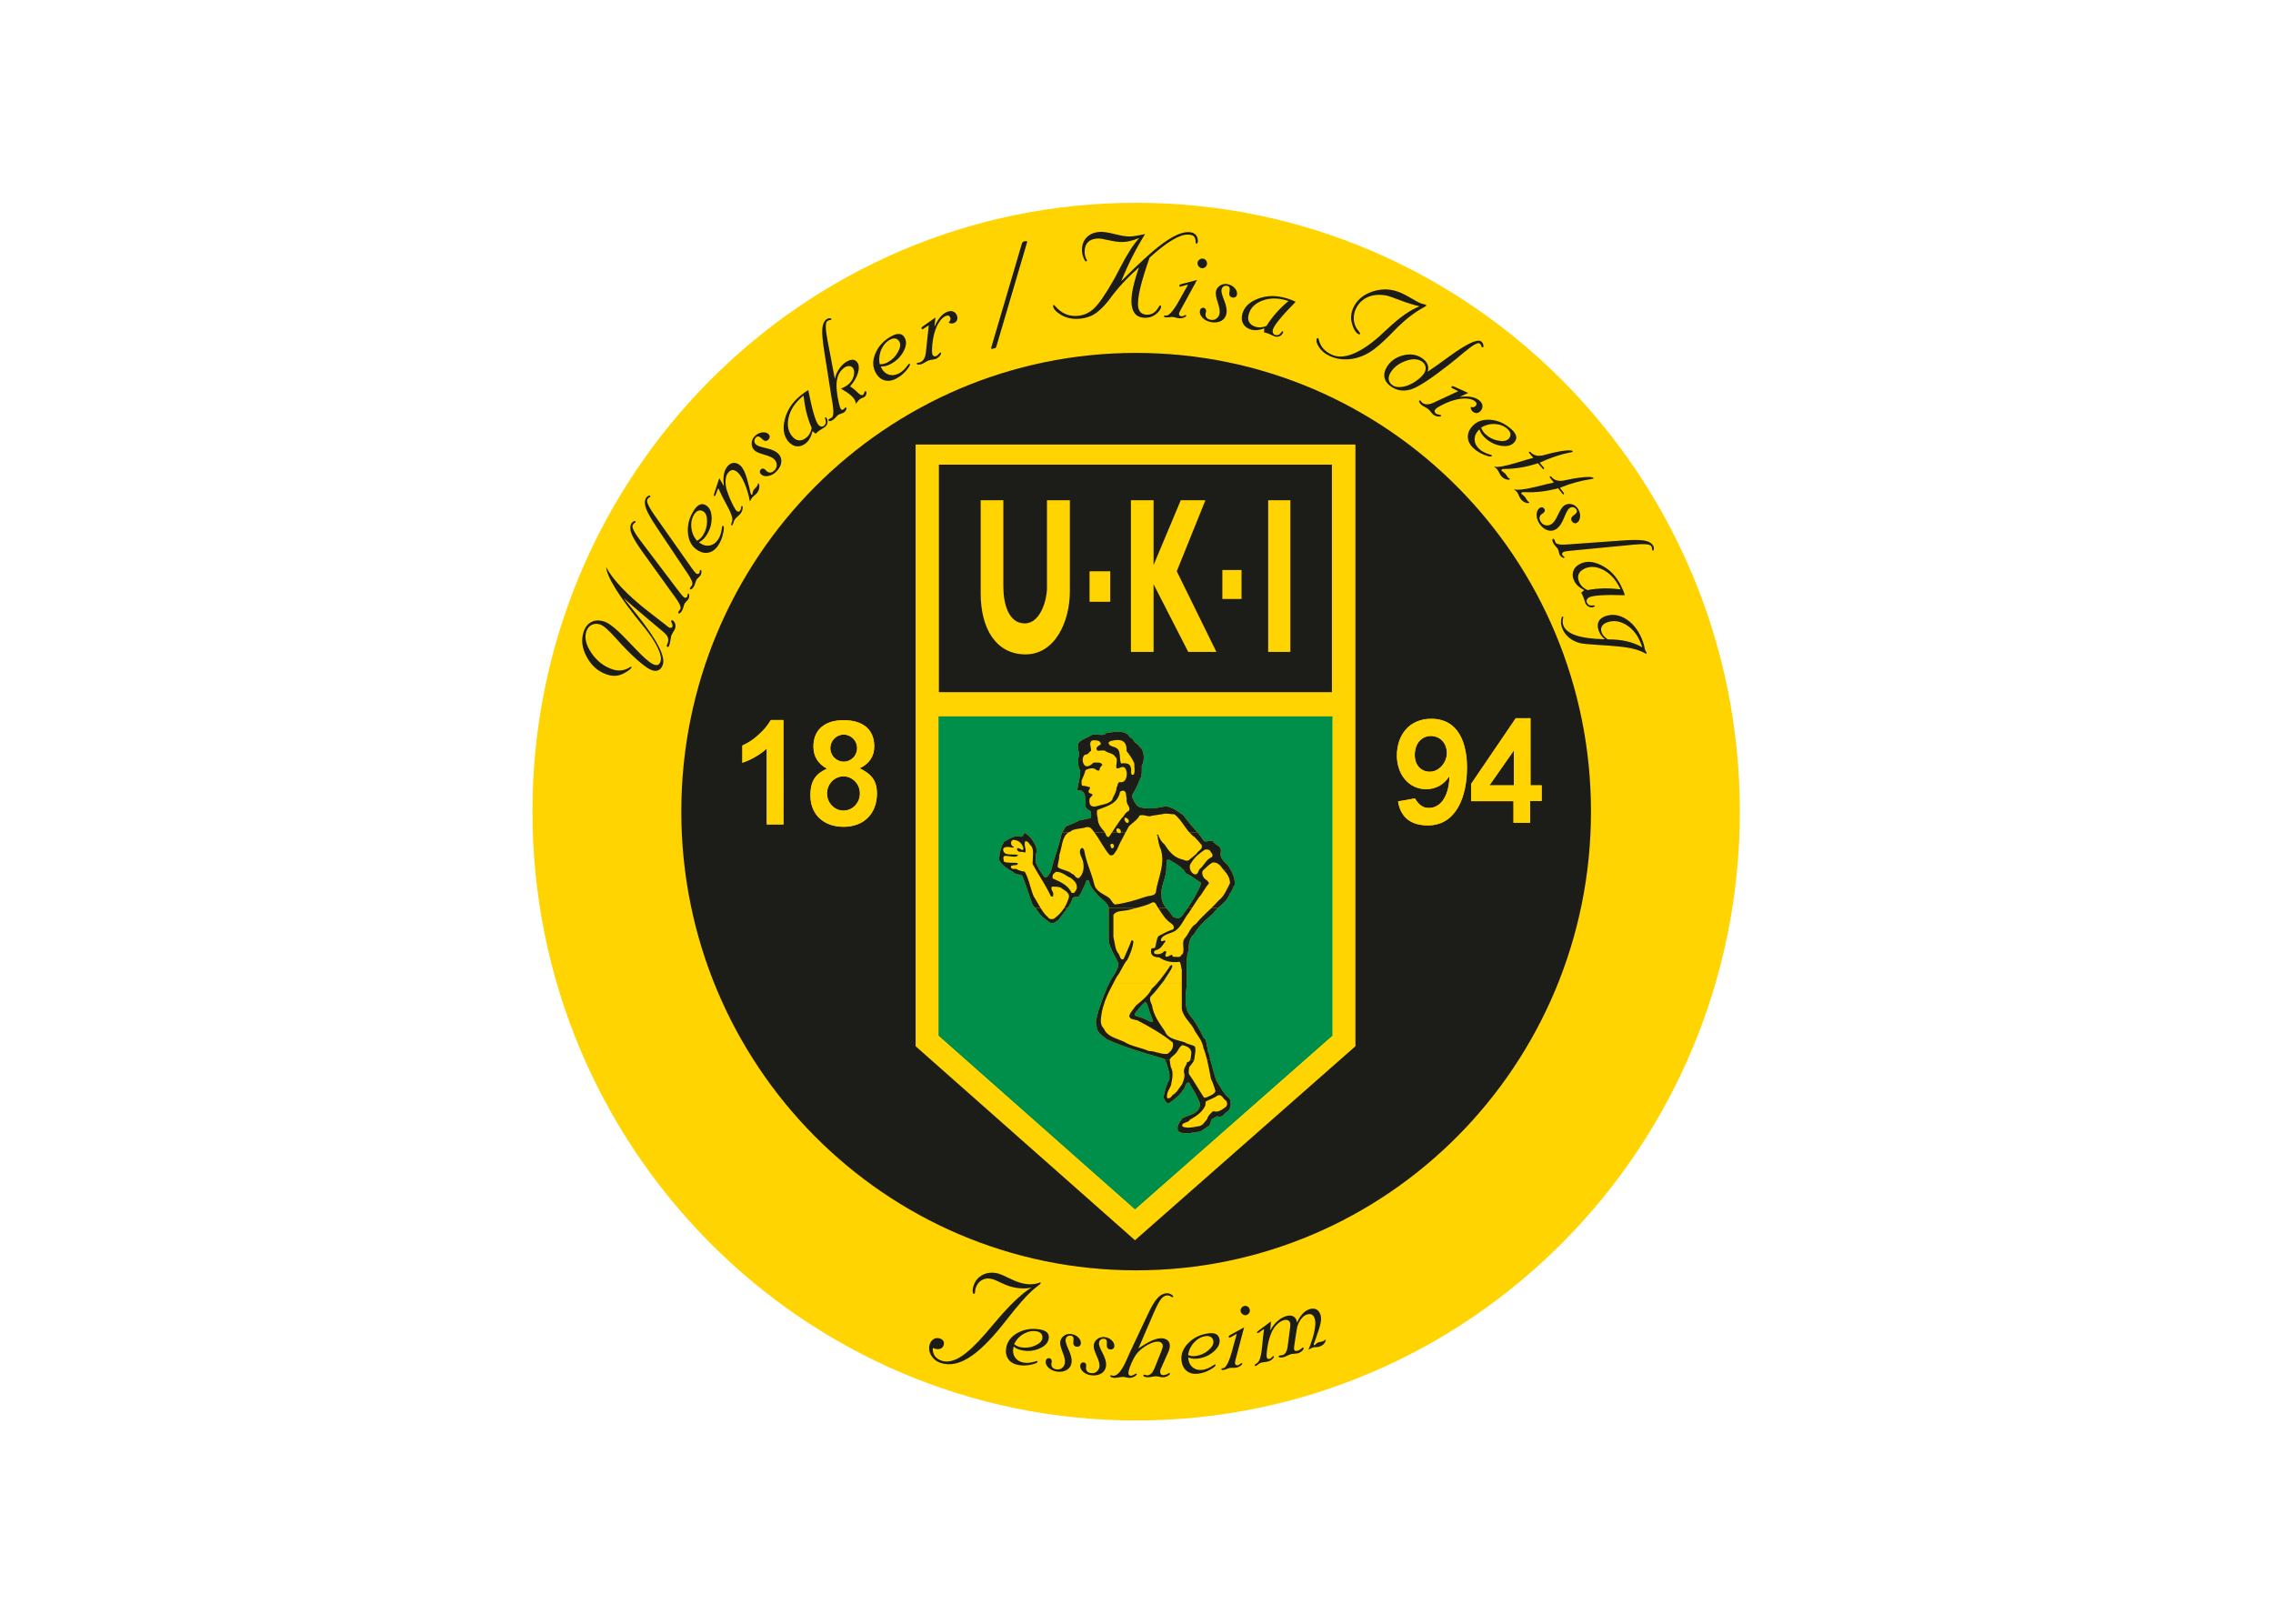 <svg clip-rule="evenodd" fill-rule="evenodd" stroke-miterlimit="10" viewBox="0 0 560 400" xmlns="http://www.w3.org/2000/svg"><g transform="matrix(1.166 0 0 1.166 -424.848 -279.892)"><path d="m476.867 411.52c0-71.043 57.11-128.629 127.559-128.629s127.558 57.586 127.558 128.629-57.109 128.628-127.558 128.628-127.559-57.585-127.559-128.628" fill="#ffd400" fill-rule="nonzero"/><path d="m645.941 391.355h-83.293v67.516l41.54 36.734 41.753-36.742z" fill="#008f4a" fill-rule="nonzero"/><path d="m606.289 451.777c.586.082.508.891.774 1.297.214 1.051.718 1.809.933 2.86-.906.027-1.414-.539-2.16-.782-.559-.214-1.227-.297-1.703-.593 0-.731.558-.864.769-1.352.453-.484.856-1 1.387-1.43m8.82-3.886c-.004.152-.011.304-.019.457-.27 2.132-.508 4.754.609 6.074 1.176 1.457 2.16 3.133 3.016 4.941.664.27.508 1.407.773 2.082 0 .43.051.836.266 1.051.48 1.973.961 3.918 1.547 5.754.879 1.352 1.57 2.918 2.851 3.887.508.972.215 2.488-.636 2.863-.563.406-.911 1.242-1.922.867-.481.16-.856.457-1.254.699-.16.434-.238.973-.481 1.297-.691.379-1.226.918-1.918 1.242-1.464.192-3.679.786-4.718-.16-.243-1.191.48-1.918.961-2.621 1.437-.836 3.675-.863 3.757-3.078-.586-1.676-1.519-2.996-2.32-4.457-.851-.187-.719.84-1.066 1.242-.852 1.324-2 2.348-3.332 3.16-.563-.214-.801-.73-1.012-1.324.266-1.375.586-2.699 1.227-3.726.027-.754.105-1.539-.188-2.051-.215-.836-.43-1.676-.855-2.324-4.157-1.243-8.372-2.43-12.129-4.133-.907-.809-2.133-1.266-2.215-2.914-.344-1.16.215-1.836.32-2.891.719-2.035 1.399-4.098 2.309-5.945z" fill="#ffd400"/><path d="m611.008 421.691c.801-.05.988.516 1.547.649.882.621 1.867 1.137 2.32 2.187 1.227.516 2.105 1.352 3.199 1.973 0 .109 0 .215.028.324-.989 2.617-2.508 4.672-4 6.75-.266.192-.399.543-.961.461-.348-.109-.774-.109-.985-.379-.801-1.379-2.215-2.109-2.375-4.105-.265-2.781 1.149-3.86 1.016-6.508.187-.352-.027-1.082.211-1.352m-12.328 26.2c.402-.828.851-1.61 1.371-2.325.238-.648.668-1.082.64-2-.64-1.484-1.574-2.671-2.054-4.562v-7.32c-.532-1.321-1.864-1.754-2.559-2.864-.691-.699-1.305-1.457-1.598-2.59-.082-.406-.668-.269-.64.161-.508 1.054-.934 2.187-1.547 3.105-.481.082-1.172-.055-1.305.379-.617 1.836-1.949 2.969-2.91 4.484-.559.27-.851.918-1.809.645-1.121-.781-2.214-1.59-2.882-2.832-.293-.352-.641-.649-.879-1.055-.719-1.996-1.36-4.051-2.106-5.996-.32-.324-.988-.297-1.465-.484-1.23-.891-2.773-1.461-3.468-2.946.054-1.539.429-2.726 1.015-3.781.957-.457 1.68-1.133 3.012-1.242.293.164 1.094.324 1.066-.242.133-.133.133-.379.399-.379.801.488 1.414 1.164 1.867 2 .399.594.801 1.621.399 2.566v1.7c.453 1.082 1.093 2.054 1.761 2.972.774.457.989-.676 1.414-1.027.614-2.863 1.731-5.211 2.293-8.153.293-.488.586-.949.879-1.46.957-.434 2-.758 2.879-1.27.828-.055 1.332-.434 2.238-.406.348-.242.243-1.297.028-1.617-.399-.192-.801-.379-.961-.813-.024-1.726.187-3.672-1.703-3.512-.028-.027-.055-.027-.082-.078.215-1.379.64-2.511.64-4.133-.64-.972-.453-2.402-.215-3.699-.293-.539-.32-1.215-.21-2 .636-.918 1.945-1.16 2.878-1.808 1.012-.352 2.504.461 3.067-.434.609-.078 1.226-.133 1.812-.215 1.52-.109 2.664.164 3.121 1.133.504.191.797.598 1.012 1.055.531.242.852.73 1.25 1.132.828.731.938 2.836.293 3.809-.023 1.109.109 2.242-.453 2.973-.426 1.187-.984 2.265-1.598 3.265-.05.649.321.891.426 1.352.242.375.508.754.801 1.027 1.601.782 4.211.348 5.945-.031 1.574.297 2.586 1.191 3.707 1.945 1.305 1.973 3.067 3.457 4.321 5.457.718.188 1.57-.379 1.945.082.426.836 1.785.727 1.598 2.188-.344 1.644 1.121 2.16 1.707 3.129.613 1.054 1.359 2.215 1.226 3.836-.398.488-.508 1.297-.961 1.73-.316.727-.691 1.403-1.254 1.918-.797.809-1.758 1.485-2.398 2.43-1.492 1.242-2.934 2.539-3.945 4.265-.852.676-1.254 1.836-1.145 3.43-.777 1.906-.352 4.672-.434 7.106z" fill="#ffd400"/><path d="m.001.001v-.082l.023-.082" fill="none" stroke="#1c1c19" stroke-width=".37" transform="matrix(1 0 0 -1 608.983 416.372)"/><path d="m621.805 471.41c.883-.027.961.781 1.523 1.106.477.324.399 1.297-.109 1.488-.664.484-1.414 1.133-2.531.809-.536.457-1.067.917-1.282 1.699-.586.621-.933 1.515-2.105 1.515-.852.215-2.238.43-3.067.028-.425-.922 1.254-.731 1.496-1.407 1.356-.757 2.637-1.566 3.305-3.023.027-.297.051-.57.106-.867.879-.457 1.894-.781 2.664-1.348m-5.918-7.523c-.106.316-.297.543-.692.554-.132.813-.773 1.11-.668 2.161.321.89-.132 1.808-.371 2.484-.668.812-1.121 1.836-2.054 2.324-.188.352-.664.891-1.149.594-.183-1.488.828-1.945.934-3.215.242-1.051.402-2.457-.133-3.266-.106-.515-.184-1.027-.238-1.593.008-.016.015-.031.019-.047l-1.066.004c.379.625.578 1.414.781 2.203.293.512.211 1.297.187 2.051-.64 1.027-.96 2.351-1.23 3.726.215.594.453 1.11 1.016 1.325 1.332-.809 2.48-1.836 3.332-3.161.347-.402.214-1.429 1.066-1.242.801 1.461 1.734 2.781 2.32 4.457-.078 2.215-2.32 2.242-3.761 3.078-.477.703-1.2 1.43-.957 2.621 1.039.942 3.25.352 4.718.161.692-.325 1.227-.864 1.918-1.243.243-.324.321-.863.481-1.296.402-.243.773-.54 1.254-.7 1.011.375 1.359-.461 1.918-.867.855-.375 1.148-1.891.64-2.863-1.281-.969-1.972-2.539-2.851-3.887-.449-1.402-.832-2.863-1.207-4.355l-.692-.008c.321 1.328.555 2.734.832 4.093.399.782.692 1.672.961 2.594-.32.754-1.203.942-1.894 1.32-.215 0-.481.137-.586-.027-1.067-1.617-2.028-3.348-3.145-4.914-.109-.457.024-.945.051-1.43.367-.527.859-.929 1.078-1.629z" fill="#1c1c19"/><path d="m606.289 451.777c.586.082.508.891.774 1.297.214 1.051.718 1.809.933 2.86-.906.027-1.414-.539-2.16-.782-.559-.214-1.227-.297-1.703-.593 0-.731.558-.864.769-1.352.453-.484.856-1 1.387-1.43m4.18 12.114c-.024-.047-.047-.086-.074-.125-4.157-1.243-8.372-2.43-12.129-4.133-.907-.809-2.133-1.266-2.215-2.914-.344-1.16.215-1.836.32-2.891 1.039-2.945 2-5.941 3.68-8.262.238-.648.668-1.082.64-2-.64-1.484-1.574-2.671-2.054-4.562v-7.113h5.722c-.48.117-.964.242-1.429.386-1.145.297-2.746.082-3.305 1.082v4.645c.32 1.242.348 2.726 1.066 3.512.348.402.266 1.402 1.067 1.187.531-1.297 1.172-2.566 1.68-3.945.21-.215.343.137.425.273-.238 1.457-.718 2.672-1.304 3.809-.934 1.051-1.36 2.535-2.243 3.59-1.386 2.754-3.039 5.238-3.355 9.101-.027.891.238 1.457.664 1.864.691 1.671 2.664 2.023 4.266 2.753 1.441.946 3.547 1.215 5.199 1.942 1.469.031 2.48.73 3.918.625.695-.461 1.414-1.164 1.176-2.406-2.215-1.809-4.801-3.266-7.442-4.672-.664-.215-1.652-.16-1.785-.946.293-.918.961-1.457 1.414-2.187 1.277-1.051 2.609-2.078 3.41-3.617 1.336-1.188 2.375-2.7 3.442-4.184.215-.246.293-.621.613-.758.32-.082.133.215.266.215-.426 1.188-1.227 2-1.786 3.051-.906 1.082-1.679 2.242-2.668 3.215-.585.433-.132 1.457.11 1.945.398 2.402 1.652 3.914 2.769 5.59.59 1.621 2.563 1.754 4.161 2.293.585.433 1.546.488 2.16.894.293.836-.078 1.809-.133 2.7-.004.015-.012.031-.016.047l-.812-.004c.136-.418.125-.989.215-1.446-.11-1.054-.961-1.351-1.868-1.594-.668.27-.851 1.024-1.281 1.54-.414.578-1.086.851-1.418 1.492zm-1.364-32c.782 1.191 1.5 2.461 2.704 3.222.347.219.879.867.398 1.297-1.117.352-2.078.891-3.062 1.406-.457.621-.457 1.672-.723 2.457-.188.133-.613.055-.801.215-.316 1.457.563 1.809 1.707 1.836.988.731 2.563 1.188 4.27.918.343.379.261 1.188.476 1.649v8.316c.403 2.027 2.055 2.918 2.774 4.699.691 1.082 1.547 2.028 1.785 3.539.316.754.562 1.582.769 2.446h.696c-.118-.461-.231-.926-.344-1.395-.215-.215-.266-.621-.266-1.051-.265-.675-.109-1.812-.773-2.082-.856-1.808-1.84-3.484-3.016-4.941-1.117-1.32-.879-3.942-.609-6.074.156-2.539-.375-5.535.453-7.563-.109-1.594.293-2.754 1.145-3.43 1.011-1.726 2.453-3.023 3.945-4.265.301-.445.676-.832 1.066-1.199h-1.375c-1.113 1.078-2.281 2.117-3.261 3.332-1.204.675-1.547 2.242-2.481 3.187-.613.863.348 2.887-.613 3.403-.215.675-1.094.324-1.735.378-.183-.082-.05-.461-.398-.406-.32.133-.801.539-1.176.324-.265-.406.403-.894-.023-1.136-.055.136-.321-.024-.403.136-.265.485-1.519.731-2 .352-.078-.379.028-.621.375-.648.055-.161.375-.028.508-.219.692-.348 1.012-1.078 1.492-1.645.079-.648-1.121.539-.933-.484.586-1.246 2.48-1.137 3.387-2.055 1.066-.945 1.574-2.43 2.503-3.512.215-.335.43-.671.645-1.007h-.91c-.395.57-.797 1.125-1.199 1.683-.266.192-.399.543-.961.461-.344-.109-.774-.109-.985-.379-.39-.668-.922-1.187-1.386-1.769zm-19.89 0c-.57.898-1.301 1.64-2.149 2.25-.453.164-1.039.136-1.226-.27-.649-.539-1.145-1.238-1.598-1.98h-1.109c.086.086.172.179.254.281.668 1.242 1.761 2.051 2.883 2.832.957.273 1.25-.375 1.808-.645.563-.882 1.246-1.632 1.844-2.468z" fill="#1c1c19"/><path d="m587.52 424.23c1.414.028 2.027.891 3.093 1.297.614.539 1.36.973 1.282 2.243-.243.402-.403 1.16-1.122.89-.718-1.621-2.347-2.297-3.972-3.023-.188-.84.293-1.11.719-1.407m-4.387 7.661c-.227-.246-.453-.481-.625-.774-.719-1.996-1.36-4.051-2.106-5.996-.32-.324-.988-.297-1.464-.484-.372-.27-.77-.508-1.168-.754l1.843.008c.375.148.785.262 1.27.312.879 1.489 1.199 3.539 1.89 5.215.532.789.973 1.66 1.469 2.473zm39.828-8c.617.707 1.25 1.429 1.301 2.742-.696 1.324-1.254 2.808-2.426 3.676-.477.55-.988 1.066-1.512 1.574l1.375.008c.442-.41.91-.805 1.332-1.231.563-.515.938-1.191 1.254-1.918.453-.433.563-1.242.961-1.73.106-1.266-.328-2.25-.816-3.125zm-8.473 0c.153.183.282.398.387.636 1.227.516 2.105 1.352 3.199 1.973 0 .109 0 .215.028.324-.723 1.914-1.731 3.528-2.801 5.071l.91-.004c.512-.797 1.027-1.59 1.57-2.368.774-.836 1.199-1.996 2.028-2.781-.082-.754-.856-.781-1.122-1.351-.289-.34-.449-1.149-.097-1.5h-.887c-.191.406-.266.945-.934.878-.375-.132-.691-.476-.871-.882zm-31.203 0c1.035 1.761 2.145 3.457 3.063 5.363.078.269.558.379.531-.027.269-.754-.691-1.188-.238-1.864.695.028 1.679-.027 2.078.379.695.512 1.922 1 1.386 2.242-.226.703-.527 1.336-.89 1.907h.707c.426-.602.808-1.247 1.062-2.016.137-.434.829-.297 1.309-.379.613-.918 1.039-2.051 1.547-3.105-.027-.43.558-.567.64-.161.293 1.133.907 1.891 1.598 2.59.695 1.11 2.027 1.543 2.559 2.864v.207h5.722c1.239-.321 2.489-.622 3.504-1.204.641-.082.746.375.934.727.105.156.207.313.308.469l1.665.008c-.493-.621-.907-1.313-.989-2.34-.234-2.465.848-3.594 1.004-5.656l-1.101-.004c-.332 1.578-.887 3.109-1.102 4.66-.211.867-1.465.676-2.211.972-2 .676-4.055 1.325-6.426 1.622-.613-.325-.773-1.079-1.336-1.485-1.172-.812-2.714-1.242-3.062-2.89-.246-1.016-.57-1.95-.899-2.883l-1.398.004c-.137.711-.465 1.269-.902 1.664-.828.137-.801-.758-1.442-.863-.402-.395-.992-.598-1.59-.797l-2.832-.004c-.031.121-.058.246-.082.367-.425.351-.64 1.484-1.414 1.027-.328-.449-.648-.914-.945-1.398z" fill="#1c1c19"/><path d="m599.117 418.344c.856-.242.774 1.215.055.863-.078-.297-.348-.617-.055-.863m-4.469 5.547c-.457-1.305-.918-2.606-1.183-4.118-.078-.269-.32-.808-.692-.457-.691.918.372 1.969.481 3.024.094.582.086 1.098-.004 1.555zm-8.164 0c.625-2.7 1.672-4.973 2.207-7.789.047-.071.09-.141.133-.215l1.356.004c-1.45.836-1.399 3.148-1.993 4.828.051 1.027-.398 1.703-.32 2.566.418.274.938.438 1.449.61zm-8.714 0c-.918-.571-1.817-1.161-2.301-2.2.054-1.539.426-2.726 1.015-3.781.957-.457 1.68-1.133 3.012-1.242.293.164 1.094.324 1.067-.242.132-.133.132-.379.398-.379.801.488 1.414 1.164 1.867 2 .399.594.801 1.621.399 2.566v1.7c.234.55.511 1.074.816 1.574l-.758.004c-.258-.442-.508-.883-.75-1.332 0-1.297.399-3.082-.347-3.864-.426-.269-.454-.972-1.2-.918-.347.704.215 1.54.055 2.348-.375.055-.695-.187-1.199-.105-.348.027-1.039-.813-.266-.786.317.082.742.598 1.063.243-.211-1.16-.879-1.864-2.106-1.996-.773.054-.691 1.375.027 1.429.055.407-.292.055-.32.219-.558-.164-1.734-.324-1.918.297-.055 1.539 1.863 1.023 3.09 1.215v.187c-.664.489-1.836-.027-2.773.055-.454.082-.211.863-.157 1.187.692.379 1.918.188 2.852.297.32.461-.481.489-.934.489-.906.132-.347 1.023.559.726.211.113.426.215.652.309zm37.89-8c.344.398.723.754 1.16 1.047.508.542 1.016 1.082 1.469 1.675.211 1-.801 1.137-1.094 1.785-.535.512-1.148.942-1.707 1.43-.64.215-1.015-.215-1.574-.269-1.73-.516-2.664-1.836-3.57-3.215-.641-.406-.906-1.16-1.254-1.836.027.109-.16.137-.16 0 .133 1.133.32 2.242.746 3.105.422 1.489.301 2.903.008 4.282l1.101-.004c.02-.262.028-.547.012-.848.184-.352-.027-1.082.211-1.352.801-.05.988.516 1.547.649.68.48 1.422.894 1.933 1.543l1.411.008c-.215-.5-.219-1.094.148-1.524.695-1.215 1.762-2.05 2.934-2.836.48-.027.961-.027 1.066.301.266.32.852.996.266 1.348-1.145.484-1.547 1.754-2.453 2.457-.063.07-.114.16-.157.254h.887c.035-.035.078-.067.125-.09.586-.57 1.145-1.137 1.867-1.543 1.254-.051 1.68.758 2.211 1.434.055.062.11.128.168.191l1.469.008c-.137-.246-.277-.484-.41-.711-.586-.973-2.051-1.488-1.707-3.133.187-1.457-1.172-1.351-1.598-2.187-.375-.461-1.227.105-1.949-.082-.422-.676-.903-1.293-1.406-1.891zm-20.074 0c1.144 1.531 1.996 3.367 3.238 4.804.906.321 1.039-.543 1.469-.972.578-1.34 1.234-2.582 1.906-3.828l-1.019-.004c-.012.05-.036.101-.063.156-.258.066-.504-.012-.668-.16l-1.121.004c-.215.316-.426.64-.637.968-.628.098-.64-.582-.878-.968z" fill="#1c1c19"/><path d="m599.996 396.414c1.789-.215 2.481.649 2.402 2.297.614.809 1.227 1.621 1.653 2.648-.055.782.215 1.864-.16 2.348-.856.27-.348-1-.586-1.457-.133-1-1.172-1-2.078-.922-.403-.914 0-2.644-.856-3.156-.508-.461-1.601-.324-1.785-1.16.184-.489.879-.461 1.41-.598m-4.664.027c.801.028 1.629.028 1.629.868-.375.297-1.336.644-.75 1.293.453.191 1.441-.243 1.812.191.641.402 1.657.457 2 1.16.696.485 0 1.672.266 2.403.563.191.883-.43 1.602-.215.933.675.718 3.375-.828 3.16-.586-.137-.504.808-.774 1.133-.051 1.136-.691 1.703-.93 2.621-.695.89-2.214.972-3.414 1.351-1.039.215-1.492-.324-1.386-1.351 0-.594.507-.649.668-1.11-.215-.375-1.012-.132-.829-.886.082-.219.375-.379.215-.598.078.027.106.027.078-.082-.531-.105-.933-.348-1.597-.32-.321-.11-.16-.676-.215-1.055.293-.73.64-1.406.851-2.242.59-.352 1.735-.649 2.27-.055.16.109.398.137.664.137 0-.594.297-.863.613-1.137-.078-.726-1.254-.539-1.89-.539-.403.488-1.52 1.27-2 .352-.453-.594-.348-2.188.64-2.079.371-.164.481-.593.879-.757.028-.836-.64-2.024.426-2.243m6.719 16.368c.586-.082 1.226.863.535 1.132-.402-.109-.828-.753-.535-1.132m-13.227 3.082c.25-.41.5-.809.75-1.246.957-.434 2-.758 2.879-1.27.824-.055 1.332-.434 2.238-.406.348-.242.243-1.293.028-1.617-.399-.192-.801-.379-.961-.813-.028-1.726.187-3.672-1.703-3.512-.028-.027-.055-.027-.082-.078.215-1.379.64-2.511.64-4.133-.64-.972-.453-2.402-.215-3.699-.293-.539-.32-1.215-.21-2 .636-.918 1.945-1.16 2.878-1.808 1.012-.352 2.504.461 3.067-.434.609-.078 1.226-.133 1.812-.215 1.52-.109 2.664.164 3.118 1.133.507.191.8.598 1.015 1.055.531.242.852.73 1.25 1.132.828.731.938 2.836.293 3.809-.023 1.109.109 2.242-.449 2.973-.43 1.187-.988 2.265-1.602 3.265-.05.649.321.891.426 1.352.242.379.508.754.801 1.027 1.598.782 4.211.348 5.945-.031 1.574.301 2.586 1.191 3.707 1.945.864 1.305 1.926 2.399 2.91 3.567l-1.699.004c-1.082-1.231-1.844-2.809-3.156-3.813-.723 0-1.281-.164-2-.133-.856.188-1.816.27-2.695.43-.797.406-1.758-.379-2.664-.027-.508 1-1.52 1.512-2.266 2.297-.231.418-.453.832-.68 1.25l-1.019-.004c.105-.465-.305-.91-.782-.813-.269.239-.191.594.051.809l-1.125.004c.656-1.004 1.324-1.992 2.008-2.949.559-.403.746-1.266 1.492-1.539.664-.782-.668-1.403-.398-2.618-.215-.675.051-1.867-1.016-1.675-.078.136-.347.082-.398.242-.426 2.457-2.696 3.023-4.774 3.808-.238.457-.027 1.215.055 1.649.023 1.484.801 2.16 1.438 2.969.031.035.058.07.082.113h-2.227c-.082-.113-.168-.223-.254-.328-.32-.379-.559-.891-1.414-.758-1.066.379-2.637.246-3.387.918-.125.047-.242.101-.351.164z" fill="#1c1c19"/><path d="m645.941 391.355h-83.293v67.516l41.54 36.734 41.753-36.742zm-88.113-57.394h92.934v127.121l-46.582 40.992-46.352-40.992z" fill="#ffd400"/><g fill="#1c1c19"><path d="m557.828 333.965h92.934v127.121l-46.582 40.988-46.352-40.988zm-49.508 77.555c0-53.528 43.028-96.915 96.106-96.915s96.105 43.387 96.105 96.915c0 53.527-43.027 96.914-96.105 96.914s-96.106-43.387-96.106-96.914m21.578-19.348h-2.652c-.789 1.269-1.344 1.941-2.437 2.957-1.243 1.152-2.063 1.711-3.59 2.433v3.629c1.074-.367 1.664-.636 2.648-1.199 1.043-.597 1.606-1 2.508-1.797v16.032h3.523zm9.907 5.933c0-1.582 1.269-2.859 2.832-2.859 1.566 0 2.832 1.277 2.832 2.859s-1.266 2.864-2.832 2.864c-1.563 0-2.832-1.282-2.832-2.864m-.696 9.579c0-1.996 1.559-3.618 3.477-3.618s3.473 1.621 3.473 3.618c0 2-1.555 3.621-3.473 3.621s-3.477-1.621-3.477-3.621m3.508-15.481c-4.027 0-6.379 2.055-6.379 5.551 0 2.152.996 3.676 2.871 4.687-2.3 1.047-3.507 2.446-3.507 5.661 0 4.023 2.785 6.621 7.015 6.621 4.274 0 7.039-2.774 7.039-7.043 0-2.903-1.402-4.235-3.664-5.313 1.953-.91 3.094-2.445 3.094-4.621 0-3.742-2.582-5.543-6.469-5.543m120.676 7.34c0-2.504 1.527-4.008 3.402-4.008 1.871 0 3.383 1.426 3.383 3.606 0 2.078-1.703 3.949-3.578 3.949-1.871 0-3.207-1.352-3.207-3.547m3.477-7.633c-4.668 0-7.247 3.488-7.247 7.777 0 3.868 2.446 7.086 6.149 7.086 2.027 0 3.699-.878 4.926-2.707.078 2.344-.899 6.68-4.348 6.68-1.379 0-2.199-.824-2.918-2.012l-3.566.625c.328 2.121 1.566 5.071 6.289 5.071 6.011 0 8.273-6.086 8.273-12.219 0-5.004-1.68-10.301-7.558-10.301m17.464 6.695-5.16 7.364h5.16zm-9.023 7.051v3.656h8.949v4.551h3.516v-4.59h2.437v-3.304h-2.359v-14.184h-3.113z"/><path d="m562.75 338.207h83.039v48.066h-83.039zm8.828 7.527v19.688c0 7.344 3.164 12.769 9.317 12.879 6.335.113 9.527-6.863 9.527-13.305v-19.262h-4.84v18.625c0 2.235-1.297 7.387-4.687 7.395-3.477.012-4.528-4.258-4.528-7.77v-18.25zm23.004 15.008h4.371v6.438h-4.371zm8.738-15.008h4.789v13.688l5.743-13.688h5.211l-6.055 15.008 8.371 17.028h-5.949l-7.321-14.282v14.282h-4.789zm19.321 14.743h4.054v6.117h-4.054zm9.683-14.743h4.688v32.036h-4.688z"/><path d="m492.434 359.852c.675 1.3 1.777 2.753 3.304 4.371 1.532 1.613 3.356 3.246 5.485 4.902l3.957 3.074c.05.039.129.102.234.192.199.156.352.25.453.285.141.051.262.051.363 0 .102-.051.176-.145.227-.289.051-.153.012-.367-.121-.641-.133-.277-.191-.441-.172-.5.02-.059.059-.101.109-.129.051-.031.106-.035.164-.015.243.082.43.308.563.668.129.359.133.718.012 1.082-.043.125-.172.351-.379.683-.211.332-.36.617-.438.856-.039.105-.09.382-.156.836-.066.449-.152.832-.262 1.148-.047.141-.097.242-.152.297-.059.055-.121.07-.199.043-.067-.023-.117-.063-.153-.125-.039-.063-.046-.117-.031-.164.028-.074.063-.164.106-.266.047-.101.078-.176.093-.226.161-.465.168-.883.024-1.246-.145-.364-.524-.797-1.133-1.297l-2.938-2.461c-1.167-.985-2.21-1.871-3.125-2.656-.914-.786-1.632-1.422-2.164-1.903.629.805 1.524 1.922 2.684 3.348 4.348 5.41 6.223 9 5.621 10.762-.187.562-.484.941-.887 1.144-.398.203-.871.207-1.418.016-.539-.184-1.304-.688-2.308-1.504-1-.817-2.106-1.852-3.309-3.102-.5-.512-1.164-1.226-1.988-2.144-1.512-1.696-2.606-2.66-3.281-2.895-.653-.23-1.25-.211-1.797.051s-.93.711-1.149 1.348c-.457 1.343-.117 2.863 1.024 4.558 1.14 1.696 2.605 2.856 4.398 3.477 1.328.465 2.571.332 3.723-.395.164-.105.258-.152.285-.144.047.019.078.043.09.082.016.035.012.082-.008.14-.02.059-.125.172-.316.348-.192.172-.407.328-.641.469-.746.488-1.457.777-2.133.867s-1.402 0-2.183-.274c-1.801-.625-3.2-1.867-4.196-3.718-.992-1.856-1.199-3.629-.621-5.325.34-1 .91-1.687 1.707-2.058.797-.375 1.711-.379 2.75-.02 1.059.368 2.703 1.743 4.945 4.121l.266.286c1.492 1.582 2.625 2.718 3.399 3.402.769.684 1.375 1.102 1.808 1.25.348.121.629.129.852.027.218-.105.386-.328.504-.672.222-.656.027-1.628-.59-2.914-.614-1.285-1.586-2.75-2.914-4.394l-.239-.278c-4.988-6.113-7.57-10.242-7.75-12.378" fill-rule="nonzero"/><path d="m506.293 365.223-5.848-8.125c-1.375-1.891-2.242-3.289-2.609-4.192-.363-.902-.391-1.648-.082-2.234.094-.176.234-.324.422-.434.183-.109.32-.14.41-.093.035.019.059.05.074.097.012.047.012.086 0 .114-.012.015-.051.05-.125.105-.226.152-.39.324-.492.52-.23.437.324 1.546 1.668 3.328l.293.379 7.98 10.535c.223.289.414.523.579.703.167.18.296.297.394.351.113.059.231.075.352.04.117-.032.203-.102.261-.208.051-.097.075-.21.075-.335-.004-.125 0-.2.011-.219.016-.035.051-.063.102-.082.047-.016.086-.02.113-.004.078.039.121.183.129.426.008.242-.043.468-.152.671-.063.118-.203.286-.422.508-.223.223-.371.414-.453.563-.043.082-.102.273-.18.578-.078.309-.172.562-.281.766-.121.23-.25.41-.391.535-.137.125-.25.164-.34.117-.051-.031-.086-.074-.093-.137-.016-.066-.004-.125.023-.176.027-.054.09-.144.187-.265.102-.125.172-.231.219-.321.219-.41-.172-1.277-1.164-2.609-.285-.383-.504-.684-.66-.902" fill-rule="nonzero"/><path d="m508.895 360.094-5.563-8.324c-1.309-1.938-2.129-3.368-2.461-4.282-.332-.918-.336-1.66-.008-2.238.102-.172.246-.312.438-.414.187-.106.328-.133.414-.082.031.019.054.055.066.102.016.046.012.085 0 .109-.012.019-.055.051-.129.101-.23.145-.402.313-.512.504-.242.426.274 1.555 1.555 3.383l.277.391 7.614 10.808c.211.297.394.539.554.727.161.184.286.305.379.359.114.067.231.086.352.059.117-.031.207-.098.269-.203.055-.094.082-.207.086-.332 0-.125.008-.199.016-.215.023-.035.059-.063.105-.078.051-.02.09-.02.114-.004.078.047.117.187.113.433 0 .243-.059.465-.172.664-.066.114-.211.278-.441.493-.231.218-.387.398-.469.547-.047.078-.113.269-.203.574-.09.301-.192.551-.305.754-.129.226-.266.398-.41.519-.141.121-.258.156-.344.106-.051-.032-.082-.078-.09-.141-.011-.066 0-.121.032-.176.027-.051.093-.136.199-.258.101-.121.179-.222.226-.312.231-.402-.129-1.285-1.074-2.648-.269-.391-.48-.7-.629-.926" fill-rule="nonzero"/><path d="m512.059 354.605c.039.051.125.122.254.211.679.461 1.363.618 2.058.473.692-.148 1.274-.574 1.742-1.277.407-.61.672-1.426.793-2.446.028-.238.055-.371.074-.406.028-.019.059-.031.098-.035s.074.004.106.027c.179.125.175.653-.024 1.59-.191.938-.543 1.785-1.043 2.535-.57.856-1.258 1.364-2.062 1.524-.805.164-1.617-.035-2.434-.594-1.156-.789-1.793-2.016-1.91-3.68-.113-1.668.336-3.258 1.344-4.769.402-.602.82-.981 1.25-1.129.429-.153.875-.07 1.328.238.734.504 1.101 1.399 1.098 2.692-.004 1.292-.383 2.503-1.133 3.632-.223.332-.461.614-.707.84-.246.227-.524.418-.832.574m-.434-.296c.262-.137.488-.297.684-.473.195-.176.379-.391.547-.641.589-.886.89-1.863.906-2.937.015-1.071-.231-1.778-.735-2.121-.343-.235-.687-.309-1.027-.219-.344.09-.644.328-.906.723-.531.793-.75 1.722-.656 2.789.089 1.066.488 2.027 1.187 2.879"/><path d="m516.152 343.191c-.14.239-.269.543-.394.914-.125.372-.223.598-.293.684-.024.031-.063.051-.121.059-.055.004-.102-.008-.141-.039-.07-.059.051-.52.356-1.383.308-.864.57-1.649.785-2.348l.996 1.707c-.141-.93-.152-1.742-.035-2.433.113-.688.359-1.27.738-1.739.367-.465.793-.718 1.27-.769.476-.051.941.109 1.398.484.375.305.711.809 1.016 1.512.3.703.605 1.703.91 3.004.043.203.101.461.176.765.113.563.203.868.265.918.031.024.074.036.129.028.055-.004.098-.024.121-.055.012-.016.039-.148.078-.395.039-.246.129-.46.274-.64.043-.055.125-.141.238-.254.117-.113.207-.207.27-.285.105-.133.191-.274.257-.422.067-.145.11-.293.133-.445.207.246.281.586.223 1.007-.059.43-.235.825-.531 1.192-.079.101-.235.246-.465.433-.231.192-.403.356-.512.497-.07.085-.145.199-.223.335-.078.133-.164.29-.254.461-.269-1.437-.652-2.726-1.152-3.867-.496-1.14-.988-1.906-1.476-2.308-.411-.336-.77-.489-1.086-.457-.309.027-.629.246-.957.652-.282.351-.438.894-.473 1.625-.035.73.078 1.465.332 2.203.344 1.012.719 1.918 1.125 2.723.406.804.703 1.285.891 1.433.136.117.265.168.382.16.114-.008.227-.082.332-.21.125-.161.2-.352.223-.579.02-.23.035-.347.039-.355.028-.031.067-.043.121-.039.051.004.094.019.125.047.086.066.09.277.012.629-.078.351-.223.66-.434.925-.132.164-.328.364-.589.59-.262.227-.434.391-.512.492-.141.172-.258.418-.352.735-.097.316-.176.512-.238.59-.016.039-.051.058-.094.058-.047.004-.109-.015-.183-.051-.039-.031-.016-.156.062-.375.082-.218.137-.406.172-.562.125-.57-.262-1.672-1.164-3.301-.758-1.387-1.352-2.57-1.77-3.551" fill-rule="nonzero"/><path d="m523.816 332.223c.442-.461.961-.735 1.551-.817s1.051.039 1.379.36c.176.168.258.355.25.566s-.101.414-.289.606c-.156.167-.344.25-.559.25-.214 0-.402-.079-.566-.243-.43-.418-.742-.644-.937-.683-.2-.039-.383.031-.559.215-.227.238-.34.488-.332.75.004.265.121.511.359.742.258.254.973.508 2.149.761 1.172.258 2.008.633 2.511 1.122.508.496.735 1.089.68 1.777-.058.691-.383 1.348-.98 1.973-.528.55-1.118.886-1.774 1.003-.652.122-1.164 0-1.527-.355-.16-.152-.246-.324-.254-.508-.012-.187.055-.351.191-.496.141-.144.297-.215.473-.203s.359.109.547.293c.066.09.113.156.152.191.274.266.559.387.86.364.297-.024.597-.192.898-.504.316-.332.465-.723.445-1.164-.023-.442-.207-.832-.558-1.176-.344-.336-1.043-.652-2.086-.942-1.047-.289-1.735-.593-2.055-.91-.41-.398-.609-.886-.597-1.465.011-.574.218-1.078.628-1.507" fill-rule="nonzero"/><path d="m535.152 322.465c.383 2 .758 3.629 1.125 4.887.364 1.257.696 2.062.989 2.418.179.214.379.343.605.386.223.039.426-.019.609-.172.36-.308.473-.664.344-1.07s-.168-.633-.113-.68c.035-.031.074-.043.113-.039.039.008.074.031.106.071.23.277.328.609.289 1-.035.386-.219.718-.547.996-.082.074-.301.211-.652.414-.352.203-.641.402-.872.597-.117.098-.203.176-.261.231-.055.055-.114.113-.168.172l-.676-.532c-.141.583-.324 1.079-.547 1.485-.219.406-.492.746-.812 1.019-.629.532-1.282.762-1.961.696-.68-.067-1.285-.418-1.809-1.051-.957-1.149-1.203-2.676-.742-4.578.457-1.903 1.508-3.551 3.152-4.942.375-.32.707-.578.992-.781.286-.203.567-.379.836-.527m-.992 1.164-.379.32c-1.488 1.262-2.418 2.699-2.785 4.301-.367 1.605-.121 2.93.742 3.969.446.539.934.828 1.457.871.524.043 1.059-.172 1.61-.637.269-.226.488-.5.66-.816.172-.317.312-.703.414-1.16-.453-1.032-.82-2.11-1.102-3.239-.285-1.125-.488-2.328-.617-3.609"/><path d="m540.113 324.359-1.566-9.925c-.375-2.313-.516-3.957-.434-4.93.086-.977.395-1.652.926-2.027.172-.122.363-.188.574-.196.211-.011.348.024.403.106.023.035.031.074.027.121-.004.043-.023.078-.055.101-.015.012-.066.02-.144.028-.282.039-.504.117-.676.238-.434.309-.414 1.676.051 4.109l.023.114 1.524 8.015c.14-.691.406-1.347.796-1.968.391-.622.84-1.114 1.348-1.469.57-.406 1.078-.613 1.524-.629.449-.016.804.172 1.074.559.367.531.414 1.265.14 2.21-.269.942-.828 1.903-1.672 2.879.528.305 1.051.719 1.575 1.246.523.528.906.704 1.152.532.113-.082.199-.219.258-.414.058-.196.113-.313.164-.344.031-.024.074-.035.129-.027.051.004.086.019.101.046.102.141.114.34.039.594-.07.258-.203.449-.39.582-.063.047-.211.117-.438.211-.226.094-.398.184-.523.27-.098.07-.211.179-.344.332-.129.156-.301.371-.508.652-.015-.199-.054-.387-.109-.558-.063-.172-.148-.34-.262-.508-.422-.61-1.183-1.223-2.281-1.848-.223-.125-.391-.223-.496-.293.269-.117.519-.242.75-.367.226-.125.437-.254.625-.387.617-.437 1.047-1.035 1.281-1.793.235-.758.195-1.363-.117-1.82-.184-.262-.449-.402-.793-.418-.344-.012-.695.105-1.055.359-.652.465-1.105 1.098-1.363 1.907-.254.808-.32 1.812-.191 3.011.097.879.234 1.692.406 2.434.176.742.316 1.195.426 1.351.082.114.164.18.254.196.093.015.199-.02.32-.106.074-.051.152-.125.23-.218.082-.098.133-.149.149-.161.031-.023.07-.027.113-.015.047.008.082.035.109.078.063.09.047.238-.054.445-.102.207-.254.383-.457.528-.106.074-.309.16-.606.257-.297.098-.515.196-.652.293-.074.051-.211.192-.41.422-.199.231-.395.414-.59.555-.203.144-.399.238-.582.281-.18.043-.301.027-.352-.047-.047-.066-.066-.133-.062-.199.004-.062.035-.117.09-.156.066-.047.164-.098.296-.153.133-.054.227-.101.286-.144.406-.289.461-1.324.164-3.106-.063-.371-.114-.648-.145-.836" fill-rule="nonzero"/><path d="m550.477 317.465c.011.062.05.168.121.312.371.735.898 1.207 1.574 1.418s1.387.125 2.133-.257c.648-.336 1.273-.918 1.871-1.754.136-.196.222-.297.258-.317.031-.004.066 0 .101.016.035.015.063.039.082.078.098.195-.164.652-.781 1.379-.621.726-1.332 1.293-2.133 1.707-.906.465-1.75.574-2.535.32-.781-.254-1.395-.824-1.844-1.715-.633-1.254-.601-2.64.098-4.152.699-1.516 1.851-2.684 3.461-3.516.64-.328 1.187-.453 1.633-.375.449.082.8.368 1.047.864.402.796.292 1.761-.329 2.89-.625 1.129-1.535 2-2.734 2.621-.355.184-.695.313-1.02.391-.324.074-.66.105-1.003.09m-.235-.469c.293.008.567-.019.824-.078.254-.059.516-.156.782-.293.941-.484 1.675-1.195 2.203-2.125.527-.93.652-1.668.379-2.215-.192-.375-.457-.609-.797-.695-.344-.09-.723-.028-1.141.187-.844.434-1.48 1.141-1.91 2.117-.43.977-.543 2.012-.34 3.102"/><path d="m560.613 308.766-1.101.718c-.043.028-.082.051-.121.071-.036.019-.075.039-.121.054-.04.016-.071.012-.102-.015-.031-.028-.055-.063-.074-.11-.031-.086-.035-.16-.008-.222.031-.067.109-.145.234-.239l2.703-1.902-.226 1.977c.402-.879.824-1.575 1.261-2.094.442-.516.922-.875 1.442-1.078.476-.184.898-.203 1.269-.059.368.141.633.426.793.848.133.348.137.668.02.957-.121.289-.352.5-.699.637-.184.07-.371.097-.555.078-.184-.02-.359-.086-.531-.192.175-.164.289-.34.355-.527.063-.184.059-.363-.004-.531-.078-.207-.195-.34-.348-.391-.156-.055-.351-.035-.593.059-.41.156-.813.496-1.207 1.019-.395.52-.727 1.16-.992 1.922-.333.949-.547 1.973-.649 3.074-.098 1.102-.09 1.805.023 2.106.071.187.176.312.313.375.133.058.293.054.48-.02.168-.062.344-.207.536-.426.187-.218.296-.332.324-.343.031-.004.062.004.09.023.027.016.05.035.07.059.055.14-.039.359-.274.656-.234.293-.523.508-.867.641-.109.043-.347.093-.707.144-.359.051-.648.117-.871.207-.14.051-.359.168-.652.352-.293.179-.531.304-.707.371-.223.086-.442.129-.66.121-.215-.008-.336-.051-.364-.125-.023-.055-.027-.109-.011-.156.011-.047.039-.078.074-.094.027-.008.113-.02.254-.031.136-.012.25-.035.332-.067.719-.277 1.137-.988 1.254-2.136.008-.067.011-.114.015-.137z" fill-rule="nonzero"/><path d="m573.883 313.773-.106-.191 6.547-22.211.246-.277.653-.153.183.207-6.547 22.211-.191.235z" fill-rule="nonzero"/><path d="m606.309 289.496c-1 1.617-1.914 3.25-2.743 4.891-.828 1.644-1.593 3.332-2.289 5.066 3.649-3.699 6.563-6.351 8.735-7.945 2.176-1.594 3.953-2.406 5.336-2.43.668-.012 1.187.145 1.558.465.367.32.555.785.567 1.387.004.183-.024.324-.078.433-.059.106-.133.16-.223.16-.059.004-.106-.035-.137-.109s-.047-.184-.047-.324c-.011-.547-.148-.93-.418-1.156-.269-.231-.711-.336-1.328-.325-.894.016-2.015.434-3.363 1.262-1.344.824-2.879 2.027-4.606 3.609-.843 2.372-1.468 4.372-1.875 5.993-.402 1.625-.597 2.925-.582 3.902.012.715.188 1.258.528 1.625.34.363.828.543 1.469.531.972-.015 1.757-.539 2.347-1.566.145-.266.25-.399.32-.399.051 0 .098.016.145.051.043.035.066.074.07.125.008.473-.312.996-.953 1.567-.644.57-1.414.863-2.308.879-.977.015-1.719-.266-2.223-.844-.5-.582-.762-1.446-.785-2.594-.012-.844.117-1.879.39-3.102.274-1.226.676-2.597 1.207-4.117-2.461 2.18-4.511 4.391-6.148 6.637-.125.18-.215.305-.262.367-1.144 1.43-2.211 2.426-3.207 2.992-1 .567-2.148.864-3.453.887-1.355.023-2.539-.289-3.547-.934-1.008-.648-1.515-1.257-1.527-1.832.019-.058.043-.105.074-.144.027-.035.055-.047.074-.039.051 0 .16.105.336.312 1.207 1.379 2.645 2.051 4.309 2.02 1.383-.024 2.609-.496 3.668-1.422 1.062-.926 2.465-2.922 4.219-5.984.328-.563.789-1.426 1.39-2.598 1.531-2.988 2.914-5.148 4.149-6.481-.684.286-1.317.5-1.903.641-.586.145-1.156.219-1.703.227-.726.015-1.664-.11-2.812-.368-1.145-.257-1.891-.382-2.239-.378-.957.019-1.683.273-2.179.765s-.735 1.192-.719 2.102c.008.594.148 1.136.418 1.625.051.09.074.148.074.168.004.039-.015.082-.055.121-.039.043-.085.062-.132.062-.149.004-.329-.25-.536-.761-.211-.512-.316-1.051-.328-1.614-.019-1.152.332-2.078 1.059-2.781.726-.703 1.707-1.066 2.941-1.09.66-.011 1.657.153 3 .492 1.34.336 2.371.497 3.086.485.321-.004.719-.047 1.203-.121.481-.074 1.161-.203 2.036-.391" fill-rule="nonzero"/><path d="m615.398 300.16-1.531.422c-.019.008-.047.016-.074.02h-.09c-.062-.004-.105-.032-.133-.079-.027-.046-.035-.105-.031-.175.004-.059.039-.11.102-.153.062-.039.148-.078.261-.109l3.395-.899-3.504 6.391c-.105.195-.18.348-.23.461-.047.113-.071.211-.078.289-.012.172.027.301.117.387.086.09.222.137.402.152.176.012.359-.035.547-.137.187-.101.293-.152.312-.152.028.012.055.039.086.074.024.039.043.082.051.133-.008.11-.176.227-.5.356s-.648.179-.976.156c-.161-.012-.391-.059-.688-.141-.301-.082-.531-.129-.687-.14l-.055-.004c-.078-.008-.27.011-.574.05-.301.039-.563.055-.782.039-.148-.011-.257-.035-.324-.074-.066-.043-.109-.101-.121-.183.004-.039.027-.078.07-.121s.078-.055.106-.043c.07.004.144.019.223.043.019.004.035.004.043.004.687.05 1.71-1.192 3.074-3.723.64-1.176 1.172-2.125 1.59-2.844m1.992-4.57c.019-.25.14-.469.359-.656.223-.188.473-.27.75-.25.266.019.488.136.668.351.176.215.254.465.238.758-.023.273-.14.5-.363.68-.219.183-.457.265-.715.246-.246-.02-.468-.141-.668-.375-.199-.231-.285-.481-.269-.754"/><path d="m623.719 300.074c.629.114 1.144.395 1.539.844.398.445.558.898.476 1.355-.039.239-.148.415-.324.528-.176.109-.394.144-.66.097-.223-.043-.395-.152-.516-.332-.117-.175-.16-.382-.117-.609.102-.59.113-.98.035-1.168-.078-.187-.242-.305-.484-.348-.324-.058-.594-.011-.805.141-.215.149-.351.391-.41.719-.059.355.133 1.097.578 2.222.446 1.129.61 2.04.488 2.735-.125.703-.484 1.223-1.082 1.562-.593.336-1.316.43-2.16.282-.75-.133-1.355-.442-1.82-.922-.461-.485-.648-.977-.559-1.485.035-.218.129-.382.274-.496.148-.113.32-.148.515-.113.196.031.34.129.43.281.086.156.11.364.067.621-.04.106-.067.184-.075.235-.066.375-.004.683.184.922.187.242.488.398.914.472.453.082.855-.011 1.203-.277.352-.266.57-.641.656-1.125.082-.477-.05-1.238-.398-2.277-.348-1.04-.481-1.782-.402-2.227.097-.566.386-1.008.867-1.32.48-.317 1.008-.422 1.586-.317" fill-rule="nonzero"/><path d="m638.129 303.813c-1.426 1.441-2.555 2.667-3.379 3.675s-1.301 1.739-1.43 2.184c-.074.269-.07.512.024.723.09.207.25.347.48.414.449.129.809.027 1.07-.309.258-.34.422-.496.493-.477.047.012.078.04.093.075.016.035.016.078.004.129-.097.347-.316.617-.656.8-.34.184-.715.219-1.125.098-.105-.027-.34-.137-.703-.316-.363-.18-.691-.313-.98-.395-.145-.043-.254-.07-.332-.09-.079-.015-.157-.031-.235-.043l.059-.863c-.559.207-1.067.328-1.524.371-.461.039-.89.004-1.293-.113-.785-.231-1.34-.649-1.668-1.254-.324-.609-.375-1.309-.152-2.106.41-1.441 1.523-2.503 3.344-3.179 1.816-.68 3.754-.719 5.816-.121.469.132.867.265 1.195.394.329.125.625.262.899.403m-1.508-.176-.473-.141c-1.871-.543-3.566-.516-5.089.07-1.524.59-2.469 1.539-2.836 2.844-.196.676-.16 1.246.097 1.707.258.461.735.793 1.422.992.336.098.684.129 1.039.098.36-.035.754-.133 1.184-.301.594-.957 1.273-1.871 2.039-2.738.765-.863 1.637-1.711 2.617-2.531"/><path d="m664.313 304.77c-1.301-.313-2.692-.747-4.168-1.309-1.477-.559-2.34-.867-2.586-.922-1.563-.34-2.946-.254-4.145.258-1.203.512-2.074 1.379-2.613 2.601-.301.688-.43 1.399-.387 2.122.047.726.254 1.382.629 1.972.105.156.254.344.441.559.215.254.301.429.258.531-.039.059-.074.094-.113.106-.039.011-.094.004-.172-.02-.574-.258-1.035-.965-1.387-2.121-.355-1.152-.285-2.281.2-3.387.753-1.707 2.148-2.894 4.183-3.554 2.035-.657 4.047-.536 6.043.359.563.254 1.258.625 2.094 1.113.832.485 1.406.801 1.726.945.262.118.539.211.825.278.289.062.437.098.445.101.066.028.105.063.125.098.016.035.012.086-.004.156-.023.043-.188.153-.504.317-1.852 1.008-3.703 2.418-5.559 4.23-.273.274-.671.68-1.187 1.215-1.981 2.02-3.582 3.395-4.809 4.121-1.371.805-2.777 1.274-4.218 1.402-1.442.129-2.805-.097-4.086-.675-.973-.438-1.723-1.047-2.246-1.828-.524-.778-.688-1.391-.493-1.832.028-.063.067-.106.121-.125.055-.02.11-.016.176.011.035.016.074.133.121.352.352 1.429 1.282 2.48 2.782 3.156 1.191.539 2.617.492 4.273-.137 1.656-.625 3.508-1.824 5.551-3.597.426-.371 1.047-.946 1.871-1.723 2.641-2.484 4.914-4.074 6.812-4.773" fill-rule="nonzero"/><path d="m666.012 318.59c1.23-.836 2.804-1.949 4.715-3.348 3.554-2.574 5.742-3.605 6.562-3.086.211.133.363.336.453.61.09.273.098.468.031.578-.023.035-.066.062-.129.082-.066.019-.121.015-.16-.012-.027-.016-.082-.137-.164-.363-.086-.223-.195-.379-.332-.465-.386-.246-1.511.414-3.375 1.98-1.179.996-2.168 1.809-2.965 2.43-3.898 3.051-6.593 4.816-8.086 5.293-1.496.477-2.855.328-4.078-.449-.855-.539-1.375-1.18-1.562-1.93-.184-.746-.02-1.535.492-2.363.75-1.215 1.867-2.016 3.352-2.41 1.484-.395 2.796-.231 3.937.488.609.387 1.031.84 1.262 1.359.23.52.246 1.055.047 1.606m-7.817.148c-.343.559-.476 1.078-.39 1.559.086.48.382.883.886 1.203.356.223.817.332 1.379.324.563-.004 1.157-.129 1.785-.363.715-.285 1.399-.672 2.047-1.168.645-.496 1.114-.977 1.407-1.449.273-.446.359-.895.253-1.356-.105-.457-.371-.824-.804-1.097-.895-.567-2.047-.586-3.449-.063-1.407.52-2.446 1.324-3.114 2.41"/><path d="m672.473 322.691-1.18-.586c-.043-.023-.086-.043-.117-.062-.035-.023-.071-.047-.11-.078-.031-.027-.046-.059-.039-.098.004-.043.024-.082.051-.121.059-.07.121-.113.192-.121.066-.008.175.02.316.078l3.008 1.363-1.797.825c.957-.106 1.765-.098 2.43.015.664.117 1.214.348 1.656.696.398.316.637.671.703 1.062.07.395-.035.77-.309 1.129-.23.293-.496.461-.804.508-.309.047-.606-.047-.895-.278-.16-.125-.277-.269-.355-.441-.075-.168-.114-.355-.11-.559.227.067.438.079.629.036.188-.04.34-.133.449-.278.137-.172.184-.34.153-.504-.035-.16-.153-.32-.356-.48-.347-.274-.84-.445-1.488-.52-.641-.078-1.355-.031-2.137.129-.98.203-1.957.543-2.945 1.024-.984.48-1.574.847-1.77 1.101-.125.16-.179.313-.16.461.02.149.106.285.262.41.145.114.355.192.641.246.281.051.433.086.457.102.019.027.027.059.027.09s-.004.062-.016.093c-.089.118-.324.153-.695.102s-.703-.195-.992-.422c-.094-.074-.254-.254-.481-.539-.23-.285-.441-.504-.629-.652-.117-.094-.328-.219-.632-.383-.305-.16-.532-.301-.68-.418-.188-.148-.336-.32-.441-.512-.106-.187-.133-.316-.082-.379.035-.047.078-.078.125-.09.046-.015.085-.008.117.016.023.02.078.086.16.203.078.113.156.199.226.254.606.481 1.426.473 2.458-.012.062-.031.101-.05.121-.058z" fill-rule="nonzero"/><path d="m676.969 330.762c-.055.031-.137.105-.242.222-.559.602-.821 1.262-.786 1.977.036.715.36 1.363.973 1.941.531.5 1.289.895 2.27 1.176.226.067.351.109.382.137.016.027.02.062.02.101-.004.04-.016.075-.043.102-.149.164-.668.074-1.551-.27-.887-.339-1.66-.82-2.316-1.441-.742-.699-1.133-1.465-1.164-2.297-.032-.828.289-1.609.961-2.336.949-1.035 2.25-1.476 3.894-1.332 1.649.149 3.129.844 4.449 2.09.528.496.828.969.911 1.422.078.453-.071.883-.442 1.289-.605.656-1.539.879-2.801.676-1.265-.207-2.39-.774-3.371-1.699-.293-.278-.531-.555-.715-.84-.183-.282-.324-.586-.429-.918m.355-.387c.098.281.215.535.36.758.14.222.32.437.539.644.773.727 1.683 1.184 2.726 1.364 1.047.183 1.778.05 2.188-.399.285-.308.41-.64.379-.996-.036-.351-.227-.691-.567-1.016-.695-.652-1.566-1.015-2.625-1.089-1.055-.075-2.055.168-3 .734"/><path d="m679.996 338.617c.699.227 2.352-.058 4.957-.855 1.41-.442 2.543-.77 3.399-.989l-.844-.98c-.051-.059-.082-.117-.086-.172-.008-.055.004-.094.035-.117.086-.066.215-.02.379.141.082.078.145.14.199.187.641.531 1.524.641 2.649.336l.031-.012c1.578-.437 2.922-.726 4.035-.871 1.109-.144 1.746-.125 1.902.059.012.015.02.043.02.082s-.012.066-.031.086c-.032.027-.2.07-.508.125-2.067.402-4.215 1.125-6.449 2.168l.839.98c.063.082.094.149.102.192.008.046-.012.097-.059.152-.035.031-.074.043-.117.031-.039-.012-.097-.062-.179-.152l-.938-1.094c-2.371.789-4.68 1.187-6.922 1.203-.402.008-.625.027-.66.059-.078.066-.121.125-.137.179-.011.051 0 .102.039.149.059.066.184.164.375.297.196.129.336.25.43.355.074.09.168.223.277.395.11.172.184.285.231.336.07.082.156.152.258.207.097.05.148.082.156.089.008.008.008.032.008.067-.004.031-.008.055-.02.062-.132.118-.394.114-.792-.011-.395-.125-.735-.356-1.024-.692-.117-.136-.258-.367-.414-.695-.16-.324-.297-.559-.418-.695-.078-.09-.172-.184-.285-.274-.117-.094-.262-.203-.438-.328" fill-rule="nonzero"/><path d="m684.238 343.398c.684.266 2.348.067 4.992-.589 1.43-.364 2.579-.633 3.446-.809l-.793-1.02c-.047-.066-.074-.125-.078-.175-.004-.055.008-.098.043-.121.09-.059.215-.004.371.164.078.082.14.148.191.195.61.566 1.485.723 2.625.477l.031-.008c1.598-.356 2.957-.575 4.075-.661 1.117-.082 1.75-.031 1.898.161.012.015.016.043.016.082s-.012.07-.039.089c-.032.024-.2.055-.512.098-2.082.289-4.266.895-6.551 1.82l.789 1.024c.055.086.086.152.09.199s-.016.094-.066.145c-.036.031-.079.039-.118.027s-.097-.067-.172-.16l-.882-1.145c-2.407.664-4.731.942-6.973.836-.402-.016-.625-.004-.664.027-.078.059-.125.118-.145.168-.015.051-.008.102.032.149.054.07.175.176.363.32.183.141.32.266.406.375.07.098.156.231.258.41.098.176.168.293.211.348.066.086.148.16.246.219.098.058.145.093.152.101.004.008.008.028.004.063s-.011.058-.019.062c-.141.11-.403.094-.793-.054-.387-.145-.719-.395-.988-.743-.11-.14-.235-.378-.379-.714-.141-.336-.266-.575-.379-.715-.071-.098-.164-.192-.27-.293-.109-.098-.25-.215-.418-.352" fill-rule="nonzero"/><path d="m697.711 347.434c.375.523.551 1.086.527 1.687-.023.602-.218 1.039-.59 1.313-.195.14-.39.191-.593.148s-.387-.172-.543-.394c-.133-.184-.184-.383-.145-.598.035-.215.149-.387.332-.524.485-.351.758-.625.832-.816.074-.188.035-.387-.113-.59-.191-.265-.418-.422-.676-.465-.258-.039-.515.036-.785.231-.289.215-.66.883-1.113 2.008s-.965 1.89-1.528 2.304c-.574.422-1.187.543-1.851.367-.66-.175-1.242-.613-1.746-1.316-.449-.621-.672-1.266-.676-1.937 0-.672.203-1.161.613-1.461.18-.133.36-.188.539-.164.184.019.332.113.453.277.118.16.153.332.114.504-.043.176-.168.34-.379.492-.102.051-.172.09-.215.121-.305.223-.473.488-.504.789-.027.305.082.629.336.985.27.375.621.589 1.055.644.433.059.851-.062 1.246-.352.387-.285.812-.921 1.277-1.914.465-.992.879-1.621 1.242-1.886.461-.336.969-.453 1.532-.34.558.109 1.011.406 1.359.887" fill-rule="nonzero"/><path d="m696.961 354.969 9.914-.711c2.313-.176 3.945-.18 4.895-.016.953.168 1.589.539 1.918 1.113.101.176.148.372.14.59-.004.219-.051.356-.137.403-.035.019-.074.027-.121.011-.047-.011-.078-.031-.093-.058-.008-.02-.016-.071-.024-.16-.008-.278-.066-.508-.176-.7-.242-.429-1.468-.539-3.675-.332l-.473.047-13.066 1.262c-.364.035-.661.074-.899.121s-.406.098-.5.152c-.113.067-.187.161-.223.278-.035.121-.023.234.04.336.05.097.132.179.242.242.105.066.164.109.172.125.019.035.027.078.015.133-.011.051-.027.086-.054.097-.075.047-.219.008-.426-.117-.207-.121-.367-.281-.485-.484-.062-.114-.132-.324-.203-.629-.066-.309-.144-.539-.23-.688-.043-.078-.172-.23-.391-.461-.215-.23-.379-.445-.492-.644-.129-.227-.211-.434-.242-.617-.031-.188-.004-.305.082-.356.051-.027.109-.031.168-.008.058.024.101.059.133.113.031.051.07.153.125.301.046.153.097.274.148.36.23.398 1.168.527 2.809.382.472-.043.839-.07 1.109-.085" fill-rule="nonzero"/><path d="m707.68 365.805c-2.016-.075-3.672-.071-4.965.008-1.293.078-2.141.218-2.551.429-.25.129-.418.301-.508.508-.09.211-.082.426.028.641.214.422.531.617.953.578.422-.035.648-.023.679.043.024.043.028.082.012.121-.016.035-.047.066-.09.086-.32.168-.664.187-1.027.062-.367-.121-.645-.375-.84-.761-.051-.102-.133-.348-.25-.739-.121-.39-.246-.722-.383-.992-.066-.136-.121-.238-.16-.308-.043-.071-.086-.137-.129-.203l.664-.547c-.531-.27-.965-.563-1.308-.871-.344-.313-.61-.657-.797-1.036-.375-.734-.449-1.429-.231-2.086.215-.656.688-1.171 1.418-1.546 1.325-.68 2.848-.582 4.578.3 1.731.879 3.082 2.286 4.059 4.219.219.438.398.824.527 1.152.133.329.239.641.321.942m-.899-1.238-.222-.446c-.887-1.754-2.059-2.988-3.524-3.715-1.461-.722-2.793-.773-3.988-.16-.621.321-1.012.735-1.168 1.239-.16.507-.074 1.082.25 1.73.16.316.371.594.641.836.265.242.605.465 1.023.668 1.098-.215 2.219-.332 3.367-.359 1.149-.024 2.356.043 3.621.207"/><path d="m703.457 375.09c-.309-.242-.574-.52-.789-.828-.219-.305-.395-.653-.523-1.032-.25-.734-.25-1.355-.004-1.871.25-.511.738-.894 1.46-1.148 1.52-.527 3.043-.27 4.571.769 1.523 1.04 2.652 2.641 3.39 4.805.094.274.176.574.243.899.066.324.105.503.121.539.082.25.199.476.343.679.024.036.036.063.043.082.008.028 0 .059-.027.09-.023.031-.058.059-.101.082-.02.008-.09-.023-.207-.086-1.247-.718-3.055-1.191-5.43-1.418-1.246-.129-2.82-.254-4.723-.367-1.906-.113-3.109-.238-3.621-.371-.933-.238-1.734-.644-2.398-1.223-.668-.578-1.145-1.285-1.426-2.125-.168-.484-.223-.972-.168-1.457.055-.488.164-.761.332-.82.019-.008.043 0 .07.023.031.024.051.051.063.09.008.02-.004.082-.031.188-.133.558-.122 1.074.039 1.551.632 1.855 3.519 2.839 8.664 2.957zm7.902 1.711-.136-.403c-.649-1.902-1.672-3.312-3.071-4.226-1.394-.914-2.785-1.133-4.16-.656-.555.195-.937.472-1.152.839-.211.368-.235.797-.07 1.282.085.258.242.511.457.758.214.25.492.492.824.73 1.508-.004 2.851.133 4.039.406 1.183.278 2.273.699 3.269 1.27"/><path d="m582.336 512.063c-.598.16-1.301.218-2.102.183-.804-.039-1.605-.172-2.406-.402-.555-.16-1.238-.438-2.047-.828-.808-.391-1.347-.625-1.617-.703-.883-.254-1.66-.196-2.328.179-.672.379-1.133 1.012-1.387 1.906-.023.094-.039.235-.043.422-.004.188-.015.321-.039.395-.019.074-.055.125-.101.152-.047.027-.102.031-.157.016-.129-.035-.207-.199-.23-.485-.024-.289.019-.625.129-1.011.332-1.168 1.008-2.004 2.023-2.516 1.02-.508 2.168-.578 3.438-.211.363.106 1.027.399 2 .879.968.477 1.781.813 2.441 1.004 1.551.449 2.902.449 4.055.004.113-.051.183-.07.199-.066.027.008.055.035.074.082.024.046.031.085.024.113-.024.074-.258.285-.707.629-.45.34-.852.676-1.204 1-1.308 1.207-2.953 3.082-4.941 5.625-.555.703-.969 1.23-1.246 1.574-2.633 3.285-4.984 5.574-7.063 6.875-2.074 1.297-4 1.691-5.773 1.176-.957-.278-1.676-.801-2.156-1.571-.481-.765-.606-1.558-.375-2.375.144-.507.414-.886.812-1.128.395-.247.817-.305 1.258-.176.383.109.648.289.805.535.156.25.183.543.09.879-.106.379-.332.633-.676.765-.344.137-.754.133-1.235-.008-.019-.004-.074-.023-.16-.062-.09-.035-.168-.063-.234-.082-.055.656.09 1.223.437 1.707.344.48.86.82 1.547 1.019 1.153.333 2.449.051 3.887-.847 1.441-.899 3.184-2.524 5.23-4.879.442-.5 1.082-1.25 1.918-2.25 3.157-3.766 5.778-6.274 7.86-7.52" fill-rule="nonzero"/><path d="m578.551 524.535c-.028.055-.059.156-.082.313-.141.789-.008 1.461.394 2.027.403.559 1.004.914 1.805 1.055.695.125 1.516.039 2.457-.25.219-.071.348-.102.387-.094.027.012.051.039.066.07.02.031.027.067.02.106-.036.211-.504.414-1.403.609-.898.195-1.777.215-2.633.063-.972-.172-1.691-.586-2.148-1.246-.461-.657-.609-1.461-.441-2.415.234-1.347 1.058-2.398 2.472-3.16 1.418-.761 2.985-.984 4.711-.679.688.121 1.18.347 1.481.675.3.325.406.754.312 1.282-.148.859-.789 1.539-1.922 2.047-1.136.507-2.343.644-3.629.414-.382-.067-.722-.168-1.019-.297-.293-.133-.57-.305-.828-.52m.09-.504c.222.176.449.321.683.426.231.106.488.184.774.234 1.011.18 1.988.067 2.933-.343.946-.414 1.469-.91 1.571-1.496.07-.403 0-.739-.215-1.008-.211-.27-.543-.446-.989-.528-.906-.16-1.804.012-2.703.516-.898.5-1.586 1.234-2.054 2.199"/><path d="m590.676 521.883c.613.074 1.125.32 1.531.734.41.414.586.848.531 1.293-.027.231-.125.406-.289.524-.164.117-.375.16-.633.128-.218-.027-.39-.125-.515-.292-.125-.168-.176-.364-.149-.583.071-.582.067-.96-.023-1.136-.082-.176-.246-.281-.484-.313-.317-.039-.575.024-.774.18s-.32.395-.359.715c-.043.347.183 1.058.672 2.125.484 1.07.687 1.941.605 2.621-.082.687-.402 1.211-.965 1.566-.558.36-1.254.489-2.082.387-.73-.094-1.332-.359-1.804-.801-.473-.441-.68-.91-.618-1.406.024-.215.106-.379.243-.496.136-.113.296-.16.492-.137.191.024.332.11.429.254.094.145.125.344.094.594-.031.105-.051.183-.058.23-.043.371.031.664.222.887.192.223.496.359.91.41.442.055.828-.055 1.153-.332.324-.273.519-.648.574-1.125.058-.465-.106-1.191-.496-2.18-.387-.992-.555-1.703-.504-2.14.07-.551.328-.992.777-1.32.446-.329.953-.458 1.52-.387" fill-rule="nonzero"/><path d="m597.66 522.531c.617.043 1.141.262 1.567.653.429.394.625.816.593 1.261-.015.235-.101.414-.257.543-.161.125-.368.18-.625.16-.223-.015-.399-.105-.532-.265s-.191-.352-.179-.574c.043-.586.015-.961-.079-1.133-.093-.172-.261-.27-.503-.285-.317-.024-.575.05-.762.218-.192.168-.297.411-.32.731-.024.351.234 1.047.777 2.09.543 1.039.789 1.902.742 2.582-.047.695-.344 1.234-.883 1.621-.543.387-1.226.551-2.058.492-.735-.051-1.348-.285-1.844-.703s-.727-.875-.692-1.371c.016-.215.086-.387.215-.508.133-.125.293-.18.485-.164.195.012.34.09.445.23.102.137.141.336.125.59-.027.106-.043.184-.047.231-.023.371.063.664.27.875.203.211.511.332.929.359.446.031.821-.098 1.133-.391.313-.289.485-.675.516-1.152.035-.469-.168-1.187-.61-2.152-.437-.969-.64-1.672-.613-2.11.039-.558.274-1.011.707-1.359.43-.355.93-.508 1.5-.469" fill-rule="nonzero"/><path d="m604.906 524.941c1.129-.765 2.067-1.312 2.805-1.644.738-.328 1.383-.5 1.934-.508.582-.012 1.039.121 1.378.395.336.269.512.648.52 1.125.008.449-.113.941-.367 1.476-.02.039-.031.07-.043.102l-1.496 3.355c-.047.098-.082.203-.106.317-.019.113-.031.23-.027.347.004.223.066.391.187.508.125.117.305.172.536.168.25-.004.515-.086.789-.242.273-.156.414-.235.422-.235.031 0 .058.012.082.043.027.028.039.067.039.114.004.156-.157.324-.477.5s-.66.265-1.019.273c-.125 0-.36-.035-.708-.109-.343-.074-.617-.11-.82-.106-.176.004-.433.039-.773.102-.344.07-.598.101-.762.105-.289.008-.535-.027-.742-.093-.203-.071-.305-.153-.309-.25.012-.067.028-.118.059-.153.027-.035.062-.054.113-.054.039 0 .137.023.293.066.152.047.285.07.391.07.597-.011 1.101-.515 1.511-1.507.028-.071.051-.129.071-.18l1.445-3.617c.082-.219.141-.399.176-.539.039-.141.055-.258.051-.348-.004-.281-.106-.508-.305-.68-.203-.176-.473-.258-.813-.25-.558.008-1.242.231-2.046.664-.801.438-1.493.957-2.075 1.563-.48.527-.941 1.297-1.379 2.304-.437 1.012-.652 1.708-.644 2.086.004.196.051.344.144.446.094.101.227.152.403.148.179-.004.402-.082.66-.242.258-.152.402-.23.43-.234.031.011.054.027.074.05.019.024.035.051.047.082 0 .145-.16.313-.481.504-.32.192-.664.289-1.031.293-.113.004-.348-.031-.699-.105-.348-.074-.629-.11-.84-.106-.137.004-.375.036-.715.102-.344.066-.621.101-.832.105-.254.004-.484-.031-.691-.109-.211-.082-.317-.156-.317-.234 0-.071.012-.121.031-.153.028-.035.063-.054.11-.054.031 0 .109.019.242.054.129.035.238.055.324.051.86-.012 1.785-1.148 2.77-3.406.261-.61.465-1.074.613-1.391l3.848-8.168c.754-1.629 1.441-2.777 2.05-3.441.614-.668 1.282-1.008 2.008-1.02.309-.004.606.075.891.243.281.167.426.324.426.46.004.04-.012.075-.047.106s-.07.047-.11.047c-.008 0-.132-.07-.367-.207-.23-.137-.465-.203-.699-.199-.473.008-.902.238-1.293.695s-.918 1.441-1.59 2.957z" fill-rule="nonzero"/><path d="m615.453 526.836c-.012.062-.012.168.008.324.098.797.422 1.403.969 1.82.547.418 1.223.579 2.031.481.699-.09 1.457-.41 2.277-.969.188-.133.301-.199.34-.203.032.004.059.02.086.047.028.023.043.059.051.098.023.211-.367.543-1.168.996-.805.453-1.637.73-2.5.84-.98.121-1.785-.067-2.414-.559s-1.004-1.219-1.121-2.18c-.164-1.355.32-2.605 1.453-3.754 1.133-1.144 2.566-1.824 4.305-2.039.695-.086 1.23-.015 1.613.207.383.223.605.602.672 1.133.105.863-.313 1.707-1.25 2.527-.938.821-2.055 1.309-3.352 1.469-.383.047-.734.055-1.058.016-.321-.039-.633-.125-.942-.254m-.062-.508c.265.106.527.176.777.207.254.031.524.031.809-.004 1.019-.129 1.918-.527 2.703-1.199.789-.672 1.144-1.301 1.074-1.891-.051-.406-.215-.707-.496-.902-.285-.195-.652-.266-1.102-.211-.91.113-1.722.543-2.437 1.289-.711.746-1.156 1.652-1.328 2.711"/><path d="m625.684 521.836-1.344.762c-.016.011-.039.023-.067.035-.027.008-.058.015-.085.023-.059.008-.106-.008-.141-.043-.035-.039-.059-.09-.07-.16-.012-.055.008-.113.058-.164.051-.055.125-.109.223-.168l2.984-1.648-1.816 6.843c-.051.207-.086.371-.106.489-.019.117-.019.214-.008.289.028.164.098.277.2.339.105.059.242.075.414.043.172-.031.332-.117.484-.257.152-.141.238-.211.258-.215.031.004.062.019.098.047.031.031.058.066.078.113.019.105-.11.258-.387.453-.274.199-.57.324-.883.379-.152.027-.379.039-.68.031-.3-.008-.527.004-.679.031l-.051.008c-.078.012-.254.075-.527.184-.274.109-.516.184-.727.223-.145.023-.25.027-.324.004-.071-.02-.125-.067-.156-.141-.008-.035.008-.078.035-.129.031-.051.062-.074.093-.066.067-.012.137-.016.219-.012.016 0 .031-.004.043-.008.656-.117 1.332-1.527 2.027-4.23.329-1.262.606-2.278.836-3.055m.813-4.77c-.039-.242.023-.476.187-.707.164-.226.379-.363.645-.41.254-.047.492.012.707.172.219.16.352.379.402.656.047.262-.015.504-.179.727-.168.223-.371.355-.618.398-.238.043-.476-.019-.714-.191-.239-.172-.383-.387-.43-.645"/><path d="m631.469 520.828c-.211.113-.453.274-.723.485-.273.21-.457.328-.547.355-.047.016-.097.008-.148-.02-.055-.023-.086-.058-.102-.105-.019-.086.324-.387 1.043-.898.719-.512 1.36-.989 1.918-1.426l-.148 1.918c.429-.785.937-1.442 1.527-1.969s1.207-.887 1.848-1.07c.547-.16 1.019-.153 1.41.027.39.176.652.492.785.957.02.074.039.145.055.211.011.07.023.137.031.207.34-.793.738-1.43 1.199-1.918.465-.484.973-.809 1.531-.969.547-.16 1.024-.121 1.422.114.399.234.676.632.836 1.199.125.429.121.98-.008 1.648-.125.668-.492 1.836-1.097 3.504-.047.156-.118.348-.215.567-.11.253-.153.414-.137.48.012.047.039.082.078.109.035.024.078.032.125.016.008 0 .094-.09.262-.266.168-.175.359-.293.574-.355.063-.02.18-.043.348-.07.168-.032.293-.055.379-.082.156-.043.296-.106.421-.184.125-.074.243-.172.352-.281.027.316-.098.625-.379.929-.281.305-.644.524-1.09.653-.121.035-.32.054-.593.062-.274.004-.489.031-.637.074-.11.04-.305.133-.586.27-.156.086-.281.148-.367.195.586-1.398 1-2.679 1.238-3.843.242-1.157.281-2.02.121-2.582-.133-.469-.332-.786-.602-.954-.269-.164-.617-.187-1.046-.062-.5.144-.961.519-1.383 1.125-.422.605-.692 1.293-.801 2.07l-.527 3.363c-.028.223-.043.407-.051.551-.004.141.004.242.019.301.039.141.125.231.254.277.129.043.293.036.5-.023.231-.07.473-.203.715-.402.246-.2.375-.297.383-.301.031 0 .059.008.086.027.023.02.047.051.07.094.043.152-.062.352-.32.605-.254.25-.559.43-.91.532-.114.031-.348.058-.703.078-.356.019-.637.058-.84.117-.141.043-.364.137-.672.289-.309.152-.547.254-.715.301-.281.082-.523.113-.734.101-.211-.015-.329-.07-.356-.164-.019-.066-.019-.121 0-.16.02-.043.055-.07.11-.086.039-.011.136-.023.292-.039.157-.012.286-.035.387-.062.586-.172.953-.797 1.098-1.875l.012-.114.5-3.875c.023-.23.035-.418.035-.566-.004-.148-.016-.262-.039-.348-.082-.293-.243-.492-.477-.597-.238-.102-.527-.106-.871-.004-.508.144-1 .461-1.473.937-.472.477-.851 1.055-1.133 1.727-.363.836-.636 1.832-.82 2.988-.187 1.156-.238 1.883-.152 2.184.047.16.117.265.211.32.097.055.222.059.383.012.183-.055.347-.164.492-.336.144-.168.218-.254.226-.258.039-.008.074.004.117.035.04.035.067.07.075.109.031.102-.082.274-.336.508-.254.239-.543.399-.856.492-.195.055-.461.102-.793.137-.332.031-.558.067-.679.102-.204.058-.43.187-.68.383-.25.199-.422.312-.516.339-.031.02-.07.016-.105-.008-.039-.027-.078-.074-.117-.148-.016-.047.07-.133.25-.262.179-.129.328-.246.449-.351.43-.387.734-1.543.902-3.457.121-1.45.258-2.645.414-3.594" fill-rule="nonzero"/></g><path d="m542.617 392.203c-4.027 0-6.375 2.055-6.375 5.551 0 2.152.992 3.676 2.867 4.691-2.3 1.043-3.507 2.442-3.507 5.657 0 4.023 2.785 6.621 7.015 6.621 4.274 0 7.039-2.774 7.039-7.043 0-2.903-1.406-4.235-3.664-5.313 1.957-.914 3.094-2.445 3.094-4.621 0-3.742-2.582-5.543-6.469-5.543m-3.508 15.481c0-2 1.555-3.618 3.477-3.618 1.918 0 3.473 1.618 3.473 3.618s-1.555 3.621-3.473 3.621c-1.922 0-3.477-1.621-3.477-3.621m.696-9.579c0-1.582 1.269-2.859 2.836-2.859 1.562 0 2.828 1.277 2.828 2.859s-1.266 2.864-2.828 2.864c-1.567 0-2.836-1.282-2.836-2.864" fill="#ffd400"/><path d="m529.902 392.172h-2.656c-.789 1.273-1.344 1.941-2.437 2.957-1.243 1.152-2.063 1.707-3.59 2.434v3.628c1.074-.367 1.664-.636 2.648-1.199 1.043-.597 1.606-1 2.508-1.797v16.032h3.527z" fill="#ffd400" fill-rule="nonzero"/><path d="m666.773 391.91c-4.671 0-7.25 3.488-7.25 7.778 0 3.871 2.446 7.085 6.145 7.085 2.031 0 3.703-.878 4.93-2.707.078 2.344-.899 6.68-4.348 6.68-1.379 0-2.199-.824-2.918-2.012l-3.566.625c.328 2.121 1.566 5.071 6.289 5.071 6.011 0 8.273-6.086 8.273-12.219 0-5.004-1.68-10.301-7.555-10.301m-3.48 7.633c0-2.504 1.527-4.008 3.402-4.008s3.383 1.426 3.383 3.606c0 2.078-1.703 3.949-3.578 3.949s-3.207-1.352-3.207-3.547" fill="#ffd400"/><path d="m675.211 405.656v3.657h8.949v4.55h3.516v-4.59h2.437v-3.304h-2.359v-14.184h-3.113zm9.023-7.051-5.16 7.364h5.16z" fill="#ffd400"/></g></svg>